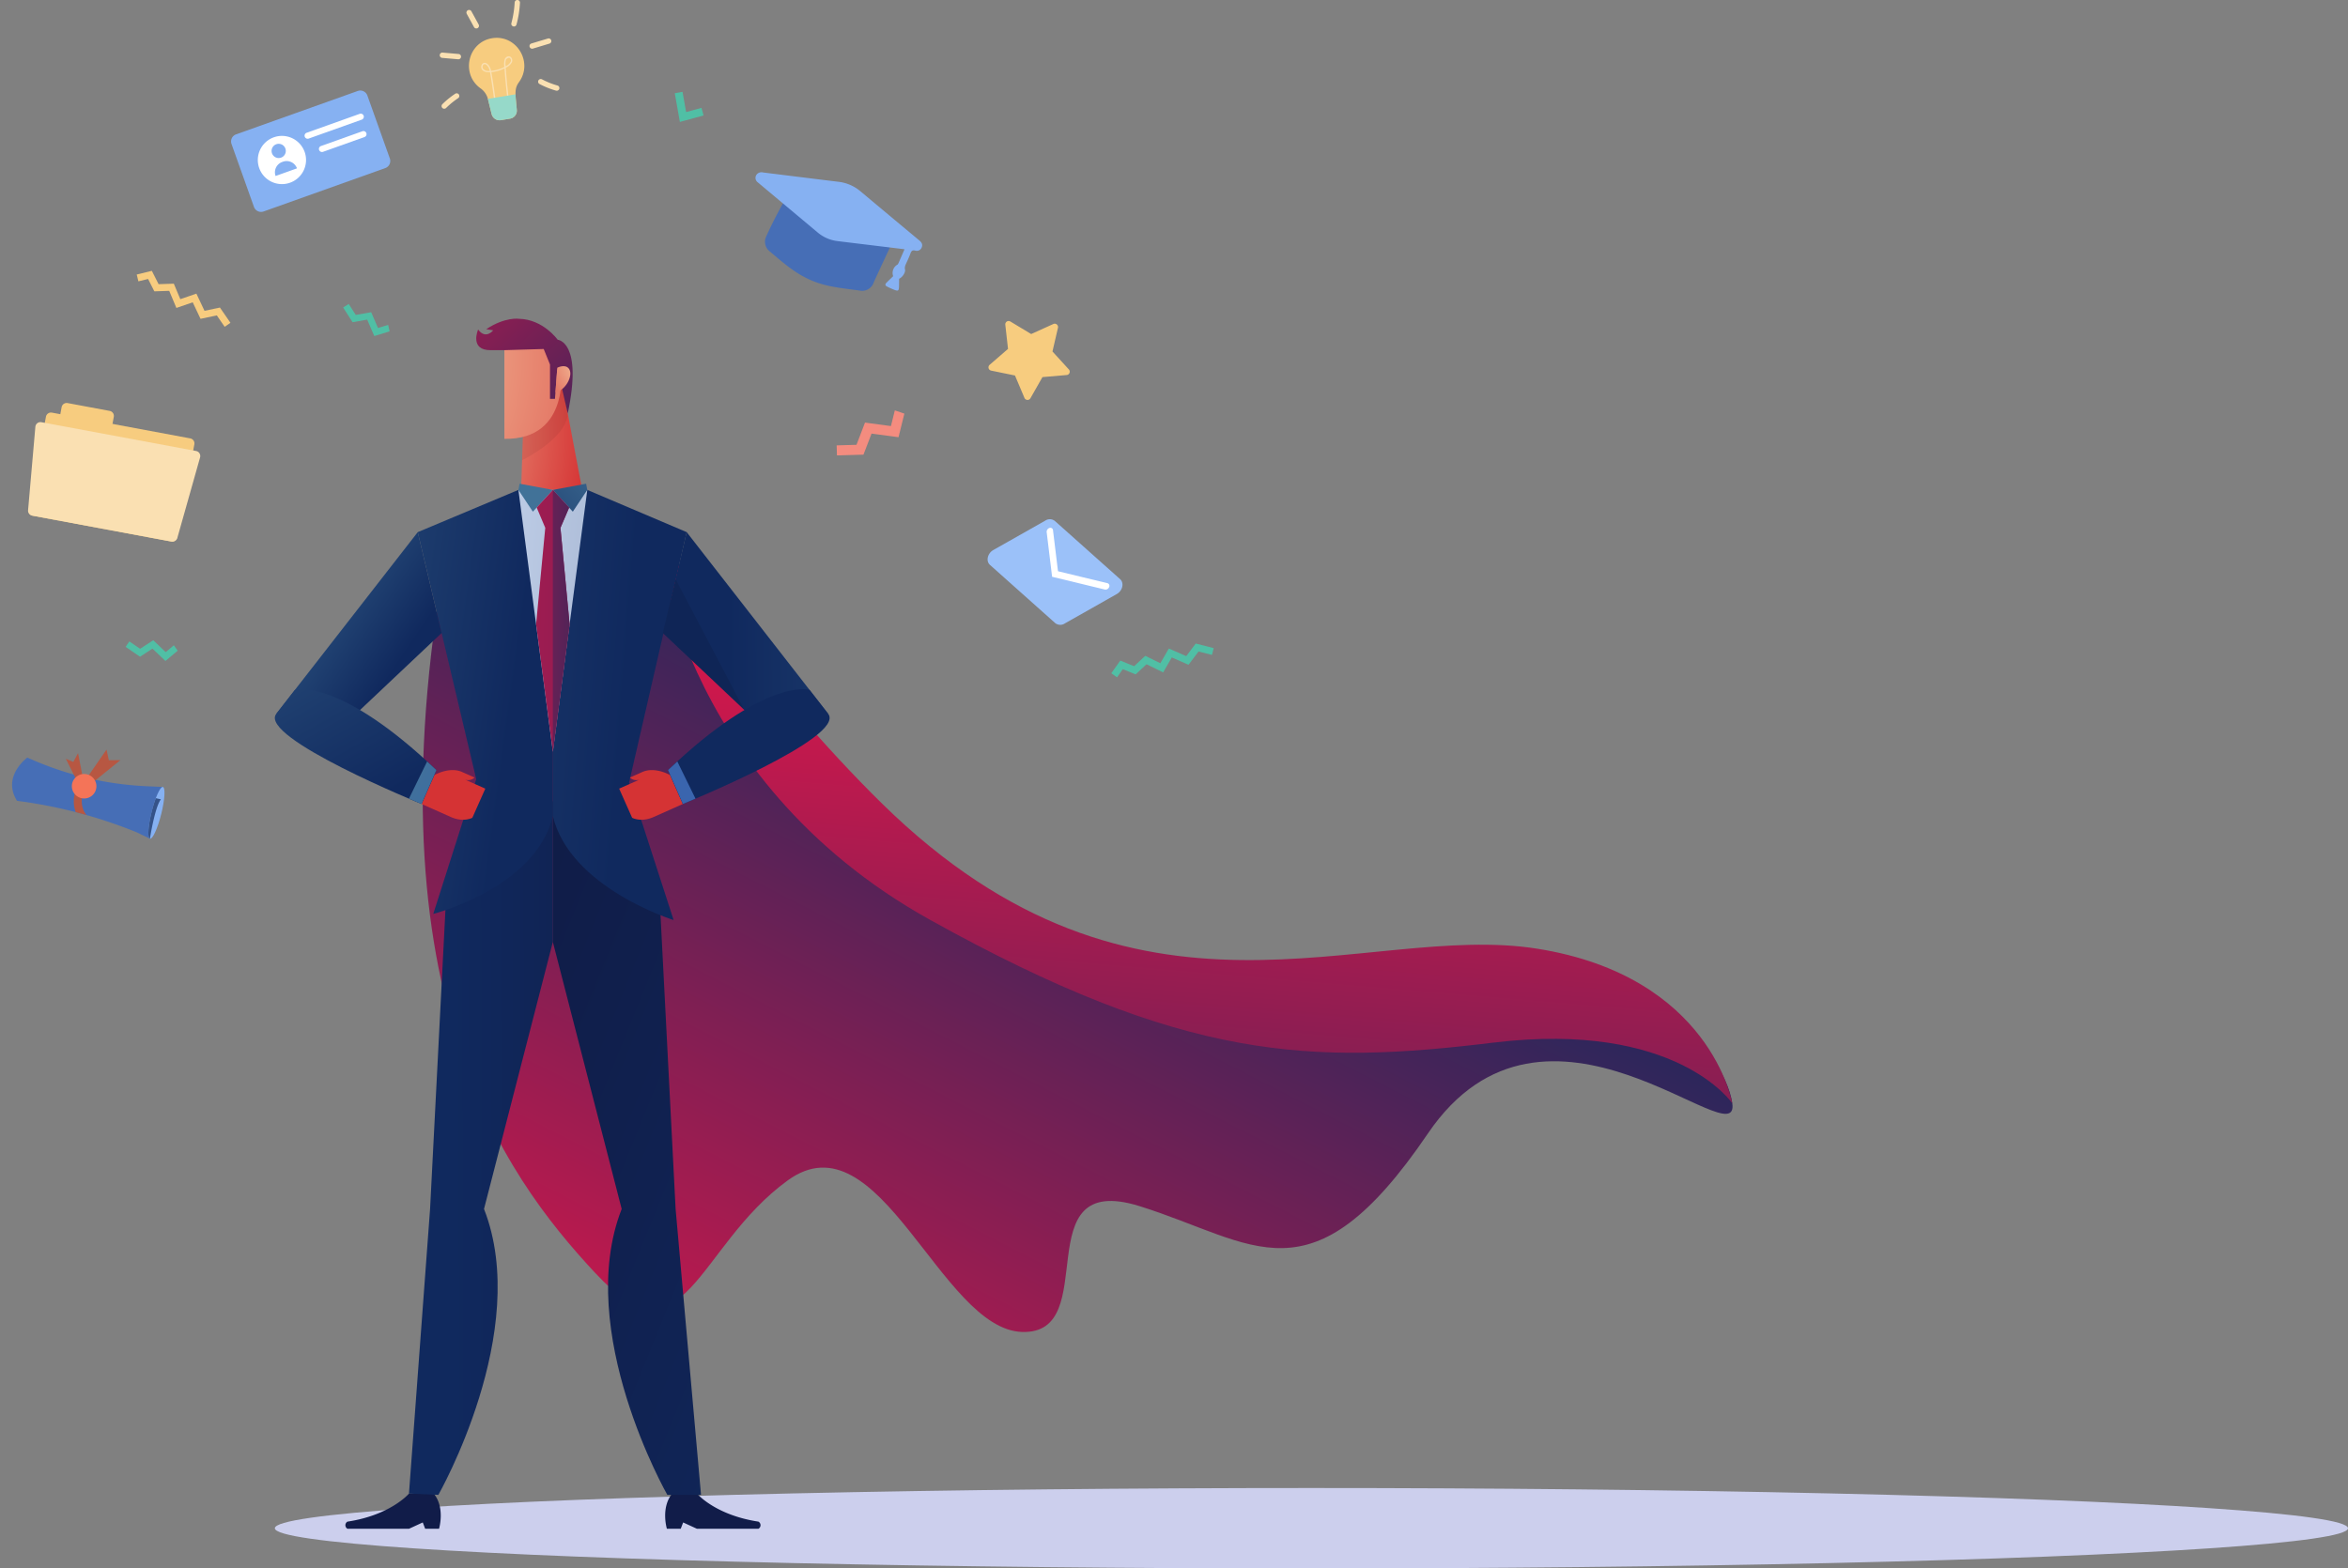 <svg xmlns="http://www.w3.org/2000/svg" xmlns:xlink="http://www.w3.org/1999/xlink" width="875.476" height="584.989" viewBox="0 0 875.476 584.989"><rect x="0" y="0" width="875.476" height="584.989" fill="#808080" stroke="none"/><defs><style>.a{fill:#cccfed;mix-blend-mode:multiply;isolation:isolate;}.b{fill:#50bfa5;}.c{fill:#f7cc7f;}.d{fill:#fae0b2;}.e{fill:#96d9c9;}.f{fill:#f48c7f;}.g{fill:#86b1f2;}.h{fill:#fff;}.i{fill:#466eb6;}.j{fill:#355389;}.k{fill:#b75742;}.l{fill:#f47458;}.m{fill:#9bc1f9;}.n{fill:url(#a);}.o{fill:url(#b);}.p{fill:#111c49;}.q{fill:url(#c);}.r{fill:url(#d);}.s{fill:url(#e);}.t{fill:url(#f);}.u{fill:url(#g);}.am,.v{fill:#040505;}.v{opacity:0.06;}.w{fill:url(#h);}.x{fill:url(#i);}.y{fill:url(#j);}.z{fill:url(#k);}.aa{fill:url(#l);}.ab{fill:url(#m);}.ac{fill:url(#n);}.ad{fill:url(#o);}.ae{fill:url(#p);}.af{fill:url(#q);}.ag{fill:url(#r);}.ah{fill:url(#s);}.ai{fill:url(#t);}.aj{fill:url(#u);}.ak{fill:url(#v);}.al{fill:url(#w);}.am{opacity:0.09;}</style><linearGradient id="a" x1="-0.003" y1="0.981" x2="0.65" y2="0.194" gradientUnits="objectBoundingBox"><stop offset="0" stop-color="#e0164a"/><stop offset="0.999" stop-color="#10295e"/></linearGradient><linearGradient id="b" x1="0.551" y1="0.182" x2="0.279" y2="1.885" xlink:href="#a"/><linearGradient id="c" x1="0.194" y1="-0.139" x2="1.167" y2="1.702" gradientUnits="objectBoundingBox"><stop offset="0" stop-color="#101c47"/><stop offset="0.999" stop-color="#10295e"/></linearGradient><linearGradient id="d" x1="2.058" y1="0.479" x2="0.304" y2="0.504" xlink:href="#c"/><linearGradient id="e" x1="-2.24" y1="-0.702" x2="0.684" y2="0.554" gradientUnits="objectBoundingBox"><stop offset="0" stop-color="#417298"/><stop offset="0.999" stop-color="#10295e"/></linearGradient><linearGradient id="f" x1="-4.506" y1="-0.829" x2="0.552" y2="0.473" xlink:href="#e"/><radialGradient id="g" cx="-1.302" cy="0.487" r="2.151" gradientTransform="translate(-0.426) scale(1.851 1)" gradientUnits="objectBoundingBox"><stop offset="0" stop-color="#fff2bf"/><stop offset="0.999" stop-color="#d53334"/></radialGradient><radialGradient id="h" cx="-1.635" cy="0.273" r="3.737" gradientTransform="translate(-0.404) scale(1.808 1)" xlink:href="#g"/><linearGradient id="i" x1="-1.181" y1="-1.23" x2="2.106" y2="1.769" xlink:href="#a"/><radialGradient id="j" cx="1.759" cy="-0.126" r="2.9" gradientTransform="translate(-0.378) scale(1.756 1)" xlink:href="#g"/><linearGradient id="k" x1="-0.742" y1="-0.029" x2="3.248" y2="1.386" gradientUnits="objectBoundingBox"><stop offset="0" stop-color="#c5d4ed"/><stop offset="0.999" stop-color="#8f9fbd"/></linearGradient><linearGradient id="l" x1="2.158" y1="-0.82" x2="-2.217" y2="2.531" xlink:href="#e"/><linearGradient id="m" x1="-116.666" y1="-0.82" x2="-121.042" y2="2.531" xlink:href="#e"/><linearGradient id="n" x1="-7.931" y1="-0.604" x2="16.933" y2="2.651" xlink:href="#a"/><linearGradient id="o" x1="-6.928" y1="-0.001" x2="4.769" y2="0.843" xlink:href="#a"/><radialGradient id="p" cx="1.134" cy="0.53" r="1.601" gradientTransform="matrix(0.317, -0.914, -0.712, -0.406, 118.59, 208.514)" xlink:href="#g"/><linearGradient id="q" x1="-0.239" y1="-0.028" x2="0.729" y2="0.717" xlink:href="#e"/><linearGradient id="r" x1="-1.208" y1="-1.593" x2="0.796" y2="0.864" xlink:href="#e"/><linearGradient id="s" x1="-0.299" y1="-0.07" x2="3.378" y2="2.731" gradientUnits="objectBoundingBox"><stop offset="0" stop-color="#417298"/><stop offset="0.999" stop-color="#3a65ae"/></linearGradient><radialGradient id="t" cx="-0.134" cy="0.53" r="1.601" gradientTransform="matrix(-0.317, -0.914, 0.712, -0.406, -22.47, 222.311)" xlink:href="#g"/><linearGradient id="u" x1="3.877" y1="0.465" x2="0.389" y2="0.5" xlink:href="#e"/><linearGradient id="v" x1="-8.776" y1="-1.593" x2="-6.772" y2="0.864" xlink:href="#e"/><linearGradient id="w" x1="-39.954" y1="-0.07" x2="-36.277" y2="2.731" xlink:href="#s"/></defs><g transform="translate(-1207.524 -159.011)"><ellipse class="a" cx="386.5" cy="15" rx="386.5" ry="15" transform="translate(1310 714)"/><g transform="translate(92.531 -222.562)"><path class="b" d="M1545.264,656l-3.788,1.163-2.544-5.889-5.749,1.017-2.624-4.1-2.073,1.328L1532,655l5.448-.964,2.647,6.126,5.7-1.749Z" transform="translate(-285.544 -153.255)"/><path class="b" d="M2444.176,1439.707l-3.789,1.163-2.544-5.889-5.749,1.017-2.625-4.1-2.073,1.328,3.51,5.478,5.448-.963,2.647,6.126,5.7-1.75Z" transform="matrix(0.921, -0.391, 0.391, 0.921, -1634.193, 251.945)"/><g transform="translate(1278.972 381.573)"><path class="c" d="M1743.139,523.442c-9.085,1.495-11.783,13.418-4.23,18.752a6.932,6.932,0,0,1,2.695,4.01l1.375,5.546A3.021,3.021,0,0,0,1746.4,554l3.442-.566a3.021,3.021,0,0,0,2.52-3.231c-.478-5.726-1.068-7.8.793-10.357C1758.6,532.378,1752.225,521.946,1743.139,523.442Z" transform="translate(-1723.64 -509.187)"/><g transform="translate(15.439 21.011)"><path class="d" d="M1758.694,569.817c-.591-4.906-1.422-10.085-1.7-11.554-5.208.287-3.228-5.2-.825-2.97a4.549,4.549,0,0,1,1.221,2.444,13.461,13.461,0,0,0,4.961-1.445,6.391,6.391,0,0,1,.136-2.9c.51-1.169,1.992-1.488,2.6-.348a1.82,1.82,0,0,1,.1,1.428,4.629,4.629,0,0,1-2.316,2.107c.274,3.9.653,7.83,1.131,11.7l-.492.061c-.47-3.808-.846-7.674-1.118-11.512a13.964,13.964,0,0,1-4.9,1.4c.356,1.878,1.144,6.927,1.7,11.533Zm-4.177-12.711a2.914,2.914,0,0,0,2.369.666,4.029,4.029,0,0,0-1.059-2.116C1754.534,554.455,1753.741,556.269,1754.517,557.106Zm8.421-3.517a5.52,5.52,0,0,0-.111,2.443,3.915,3.915,0,0,0,1.888-1.729,1.123,1.123,0,0,0-.578-1.455C1764.077,552.832,1763.137,553.132,1762.938,553.588Z" transform="translate(-1753.707 -552.332)"/></g><path class="e" d="M1764.159,613.653c.012.046.029.091.04.137l1.375,5.546a3.021,3.021,0,0,0,3.422,2.254l3.442-.566a3.02,3.02,0,0,0,2.519-3.231c-.212-2.547-.447-4.372-.478-5.838Z" transform="translate(-1746.236 -576.774)"/><g transform="translate(9.926 3.687)"><path class="d" d="M1733.351,485.868l-2.717-4.959a.991.991,0,0,1,1.738-.952l2.717,4.959a.991.991,0,0,1-1.738.952Z" transform="translate(-1730.512 -479.443)"/></g><g transform="translate(0 19.612)"><path class="d" d="M1695.576,548.943l-5.921-.518a.991.991,0,1,1,.173-1.974l5.922.518a.991.991,0,1,1-.173,1.974Z" transform="translate(-1688.75 -546.447)"/></g><g transform="translate(0.668 34.813)"><path class="d" d="M1691.848,615.854a.991.991,0,0,1,.008-1.4,32.4,32.4,0,0,1,4.758-3.881.991.991,0,1,1,1.1,1.648,30.384,30.384,0,0,0-4.466,3.643A.991.991,0,0,1,1691.848,615.854Z" transform="translate(-1691.562 -610.405)"/></g><g transform="translate(26.66)"><path class="d" d="M1801.655,473.775a.991.991,0,0,1-.7-1.213,37.676,37.676,0,0,0,1.221-7.694.991.991,0,1,1,1.979.106,39.668,39.668,0,0,1-1.286,8.1A.991.991,0,0,1,1801.655,473.775Z" transform="translate(-1800.919 -463.931)"/></g><g transform="translate(33.451 14.324)"><path class="d" d="M1829.536,527.332a.991.991,0,0,1,.663-1.235l6.156-1.856a.991.991,0,0,1,.572,1.9L1830.771,528A.991.991,0,0,1,1829.536,527.332Z" transform="translate(-1829.494 -524.2)"/></g><g transform="translate(36.647 29.464)"><path class="d" d="M1849.9,592.272a.985.985,0,0,1-.269-.037,31.083,31.083,0,0,1-6.165-2.471.991.991,0,0,1,.93-1.75,29.127,29.127,0,0,0,5.771,2.313.991.991,0,0,1-.268,1.945Z" transform="translate(-1842.94 -587.898)"/></g></g><path class="c" d="M2215.4,713.165l-3.532-8.352-8.882-1.825a1.246,1.246,0,0,1-.565-2.162l6.852-5.94-1.009-9.011a1.246,1.246,0,0,1,1.881-1.206l7.766,4.68,8.259-3.744a1.246,1.246,0,0,1,1.729,1.417l-2.052,8.832,6.114,6.7a1.246,1.246,0,0,1-.814,2.081l-9.034.778-4.48,7.883A1.246,1.246,0,0,1,2215.4,713.165Z" transform="translate(-718.432 -183.189)"/><path class="f" d="M2401.084,684.566l-1.452,5.847-9.666-1.3-3.177,8.287-7.392.212.108,3.742,9.886-.283,3.011-7.853,10.055,1.349,2.185-8.8Z" transform="translate(-952.446 -149.927)"/><g transform="translate(1125.456 531.872)"><path class="c" d="M1265.964,823.949l-51.582-9.605a1.908,1.908,0,0,1-1.527-2.225l6.462-34.7a1.908,1.908,0,0,1,2.225-1.527l51.582,9.605a1.908,1.908,0,0,1,1.527,2.225l-6.462,34.7A1.908,1.908,0,0,1,1265.964,823.949Z" transform="translate(-1212.65 -772.292)"/><path class="c" d="M1271.995,774.647l-15.7-2.924a1.908,1.908,0,0,1-1.527-2.225l.984-5.28a1.907,1.907,0,0,1,2.225-1.526l15.7,2.924a1.908,1.908,0,0,1,1.526,2.225l-.983,5.28A1.908,1.908,0,0,1,1271.995,774.647Z" transform="translate(-1243.234 -762.659)"/><path class="d" d="M1267.845,832.244a1.908,1.908,0,0,1-2.186,1.357l-51.918-9.668a1.909,1.909,0,0,1-1.552-2.042l2.717-31.1a1.908,1.908,0,0,1,2.25-1.71l57.677,10.74a1.908,1.908,0,0,1,1.487,2.394Z" transform="translate(-1212.182 -781.914)"/></g><g transform="translate(1366.587 415.827)"><path class="b" d="M2264.553,504.576l-8.833,2.412-1.9-10.7,2.891-.514,1.339,7.539,5.732-1.565Z" transform="translate(-2253.818 -495.769)"/></g><g transform="translate(1201.157 415.331)"><path class="g" d="M1453.769,457.514,1408.4,473.7a2.811,2.811,0,0,1-3.592-1.7l-8.373-23.473a2.811,2.811,0,0,1,1.7-3.592l45.365-16.182a2.811,2.811,0,0,1,3.592,1.7l8.373,23.473A2.812,2.812,0,0,1,1453.769,457.514Z" transform="translate(-1396.275 -428.582)"/><path class="h" d="M1458.79,511.083a8.99,8.99,0,1,1-11.488-5.447A8.99,8.99,0,0,1,1458.79,511.083Z" transform="translate(-1431.365 -488.184)"/><path class="g" d="M1469.682,520.221a2.651,2.651,0,1,1-3.387-1.606A2.651,2.651,0,0,1,1469.682,520.221Z" transform="translate(-1449.436 -498.58)"/><path class="g" d="M4.091,0H4.38A4.092,4.092,0,0,1,8.472,4.092v0a0,0,0,0,1,0,0H0a0,0,0,0,1,0,0v0A4.091,4.091,0,0,1,4.091,0Z" transform="translate(15.212 28.026) rotate(-19.632)"/><g transform="translate(27.397 8.624)"><path class="h" d="M1521.287,476.941a1.147,1.147,0,0,1-.385-2.226l19.831-7.074a1.147,1.147,0,0,1,.77,2.16l-19.831,7.074A1.14,1.14,0,0,1,1521.287,476.941Z" transform="translate(-1520.141 -467.574)"/></g><g transform="translate(32.75 15.117)"><path class="h" d="M1545.491,504.746a1.147,1.147,0,0,1-.385-2.227l15.488-5.525a1.147,1.147,0,0,1,.77,2.16l-15.488,5.525A1.145,1.145,0,0,1,1545.491,504.746Z" transform="translate(-1544.344 -496.928)"/></g></g><g transform="translate(1396.689 445.854)"><path class="i" d="M2005.434,460.248c2.358,1.882,6.459,7.937,11.692,12.188,3.061,2.486,5.418,1.854,9.326,2.326,18.539,2.241,13.515,6.03,15.739,6.4-.631,1.453-6.407,13.731-7.487,16.212a4.523,4.523,0,0,1-5.21,2.969c-3.833-.53-7.7-.924-11.476-1.743-9.676-2.1-15.06-6.937-21.993-12.814a4.535,4.535,0,0,1-1.339-5.708A157.449,157.449,0,0,1,2005.434,460.248Z" transform="translate(-1990.651 -456.252)"/><path class="g" d="M2036.133,486.851c-.083,4.04.226,4.851-1.509,4.238a24.4,24.4,0,0,1-3.043-1.359c-.7-.359-.723-.833-.157-1.4.823-.826,1.668-1.631,2.492-2.433a3.575,3.575,0,0,1,1.569-4.3c.3-.177.081.2,2.663-5.744-8.537-1.053-14.562-1.76-24.977-3.041a14.012,14.012,0,0,1-7.416-3.227q-11.16-9.337-22.313-18.681a2.058,2.058,0,0,1-.336-3.037,2.331,2.331,0,0,1,2.3-.655c2.378.3,25.685,3.193,28.051,3.47a15.324,15.324,0,0,1,8.252,3.548q10.964,9.181,21.955,18.328c1,.838,1.276,1.608.923,2.54a1.963,1.963,0,0,1-2.512,1.237c-.924-.2-1.332.079-1.65.934-1.435,3.864-2.437,4.72-2.091,6.131C2038.6,484.492,2037.3,486.377,2036.133,486.851Z" transform="translate(-1982.584 -447.169)"/></g><g transform="translate(1183.393 683.797) rotate(139)"><path class="i" d="M2284.428,1451.7l4.52,4.309a120.125,120.125,0,0,1,25.715,35.633l.693,1.467s11.834,1.046,13.487-9.654h0a178.811,178.811,0,0,1-25.984-38.162l-2.139-5Z" transform="translate(-2284.337 -1440.078)"/><path class="g" d="M2300.52,1439.835c.581.833-2.594,4.051-7.09,7.186s-8.633,5.042-9.214,4.209,2.614-4.089,7.11-7.225S2299.939,1439,2300.52,1439.835Z" transform="translate(-2284.147 -1439.637)"/><path class="j" d="M2308.126,1440.305l-.014-.016s-9.009,7.625-12.722,8.4l1.146,1.56a47.58,47.58,0,0,0,4.482-2.792C2305.462,1444.362,2308.615,1441.183,2308.126,1440.305Z" transform="translate(-2291.735 -1440.077)"/><g transform="translate(5.455 22.368)"><path class="k" d="M2350.988,1508.449c.016,1.314-.486,6.988-9.926,9.356q.932,1.269,1.831,2.56c5.975-1.766,8.662-4.834,9.87-7.169.19-.369.421-.865.575-1.249Q2352.142,1510.212,2350.988,1508.449Z" transform="translate(-2328.017 -1508.449)"/><path class="k" d="M2314.822,1531.04l-13.892-.5,3.292,2.794-1.967,3.57,13.148-3.352Z" transform="translate(-2300.93 -1523.361)"/><path class="k" d="M2337.314,1542.01l-4.937,8.6,3.472-1.322,1.337,2.731,2.32-9.043Z" transform="translate(-2322.155 -1531.101)"/><path class="l" d="M2343.5,1530.259a4.565,4.565,0,1,1,4.095-4.864A4.5,4.5,0,0,1,2343.5,1530.259Z" transform="translate(-2326.453 -1517.019)"/></g></g><g transform="translate(1483.238 575.23)"><path class="m" d="M2376.047,844.436l-24.324-21.7c-1.581-1.411-.922-4.313,1.258-5.547l19.413-10.992a3.033,3.033,0,0,1,3.543.166l24.324,21.7c1.58,1.411.923,4.313-1.258,5.547L2379.591,844.6A3.034,3.034,0,0,1,2376.047,844.436Z" transform="translate(-2350.852 -805.706)"/><g transform="translate(22.007 3.206)"><path class="h" d="M2434.315,835.827l-2.027-16.676a1.5,1.5,0,0,1,1.039-1.524.965.965,0,0,1,1.32.789l1.866,15.345,18.444,4.46a1.018,1.018,0,0,1,.619,1.449,1.43,1.43,0,0,1-1.562.921Z" transform="translate(-2432.28 -817.569)"/></g></g><path class="c" d="M1249.334,602.494l2.514,4.974,5.68-.184,2.424,5.775,5.99-2.061,3.029,6.409,5.749-1.218,3.923,5.69-2.154,1.485-2.933-4.254-6.067,1.285-2.912-6.161-6.09,2.1-2.674-6.372-5.547.179-2.331-4.61-3.618.88-.618-2.542Z" transform="translate(-77.725 -119.908)"/><path class="b" d="M2381.059,1056.12l5.163,2.1,4.162-3.87,5.621,2.762,3.162-5.489,6.494,2.843,3.535-4.7,6.7,1.714-.648,2.534-5.006-1.281-3.73,4.954-6.243-2.732-3.215,5.581-6.2-3.047-4.065,3.779-4.785-1.945-2.15,3.04-2.136-1.51Z" transform="translate(-848.363 -428.173)"/></g><g transform="translate(1215.378 141.083)"><g transform="translate(149.751 216.291)"><path class="n" d="M233.373,211.686s108.158,217.7,317.671,166.231c43.765-10.751,80.854,25.864,83.822,46.937s-69.728-53.249-113.493,11.213-64.536,40.514-107.56,27.1-13.352,47.9-43.765,46.938-53.134-81.423-87.394-56.517-38.389,70.458-71.878,34.4-86.622-106.2-54.037-276.2Z" transform="translate(-146.558 -211.686)"/><path class="o" d="M228.345,211.686S235.7,303.519,330.65,356.363s141.911,54.1,210.173,45.821,89.014,22.67,89.014,22.67-7.912-47.364-72.7-57.688-148.8,39.613-244.295-54.09C269.2,270.248,228.345,211.686,228.345,211.686Z" transform="translate(-141.53 -211.686)"/></g><g transform="translate(94.622 136.776)"><path class="p" d="M143.111,549.612s-6.727,8-22.924,10.459a1.527,1.527,0,0,0,0,2.665h22.924l5.144-2.361.9,2.361h5.166s2.361-7.792-1.973-13.124Z" transform="translate(-93.1 -111.396)"/><path class="p" d="M243.582,549.612s6.727,8,22.924,10.459a1.527,1.527,0,0,1,0,2.665H243.582l-5.144-2.361-.9,2.361h-5.166s-2.361-7.792,1.973-13.124Z" transform="translate(-86.193 -111.396)"/><path class="q" d="M238.054,458.42,232.3,346.408l-40.025-40.119V358.8l25.667,99.624c-17.853,45.553,17.028,106.635,17.028,106.635h12.558Z" transform="translate(-88.618 -126.355)"/><path class="r" d="M149.609,458.42l5.751-112.012,40.025-40.119V358.8L169.719,458.42c17.853,45.553-17.029,106.635-17.029,106.635l-10.953-.484Z" transform="translate(-91.725 -126.355)"/><path class="s" d="M182.351,196.95,144.827,212.7l21.8,92.152-16.018,50.238s38.161-9.686,44.583-36.507V196.95Z" transform="translate(-91.535 -133.077)"/><path class="t" d="M205.122,196.95,242.181,212.7,220.71,306.127l16.6,51.249s-38.613-11.975-45.035-38.8V196.95Z" transform="translate(-88.618 -133.077)"/><g transform="translate(75.094)"><path class="u" d="M196.211,158.557l7.7,40.754L181.1,200.787l.913-28.645Z" transform="translate(-164.399 -135.437)"/><path class="v" d="M181.772,178.953l-.293,9.268s16.616-7.992,17.02-17.442l-2.311-12.222Z" transform="translate(-164.376 -135.437)"/><path class="w" d="M196.327,153.993s4.067,27.624-21.069,27.255V143.174S191.891,139.306,196.327,153.993Z" transform="translate(-164.758 -136.411)"/><path class="x" d="M195.735,144.648s-5.416-7.625-14.387-7.812v-.006s-5.175-.807-12.26,3.875l2.588.432s-2.773,3.573-5.607-.309c0,0-3.389,7.79,4.713,7.7h5.083l14.662-.432,2.342,5.791V166.7h1.848l.863-11.459,3.908,16.873C205.185,145.25,195.735,144.648,195.735,144.648Z" transform="translate(-165.366 -136.776)"/><path class="y" d="M193.87,154.062s3.062-1.613,4.435.493c1.564,2.4-1.293,7.97-5.112,8.658Z" transform="translate(-163.656 -135.75)"/></g><path class="z" d="M180.178,196.95l12.844,97.659,12.844-97.659Z" transform="translate(-89.362 -133.077)"/><path class="aa" d="M204.685,194.771l-12.407,2.314,7.45,8.117,5.394-8.117Z" transform="translate(-88.618 -133.211)"/><path class="ab" d="M180.615,194.771l12.407,2.314-7.45,8.117-5.394-8.117Z" transform="translate(-89.362 -133.211)"/><g transform="translate(97.409 63.874)"><path class="ac" d="M198.708,203.562l-6.068-6.611-6.029,6.569,3.2,7.583-3.418,35.979,6.251,47.527,6.251-47.527L195.473,211.1Z" transform="translate(-186.389 -196.951)"/><path class="ad" d="M192.278,294.609V196.951l6.068,6.611-3.235,7.541,3.418,35.979Z" transform="translate(-186.027 -196.951)"/></g><g transform="translate(0 79.621)"><path class="ae" d="M150.961,297.242s5.6-3.23,10.288-1.147l4.684,2.084a3.522,3.522,0,0,1-4.139.516l8.134,3.619L165.1,313.179s-3.279,1.823-7.963-.261l-10.972-4.881Z" transform="translate(-91.453 -206.646)"/><path class="af" d="M147.882,211.786,95.128,279.549l27.567,2.038,34.088-32.181Z" transform="translate(-94.591 -211.786)"/><path class="ag" d="M102.016,267.35c.487-.626,17.41-4.053,52.853,29.794l-5.541,12.642S88.3,284.965,95.159,276.157Z" transform="translate(-94.622 -208.394)"/><path class="ah" d="M151.973,295.581l-5.541,12.642-4.7-1.991,6.772-13.858Z" transform="translate(-91.725 -206.832)"/></g><g transform="translate(128.38 79.621)"><path class="ai" d="M234.534,297.242s-5.6-3.23-10.288-1.147l-4.683,2.084a3.52,3.52,0,0,0,4.138.516l-8.134,3.619,4.833,10.866s3.279,1.823,7.963-.261l10.972-4.881Z" transform="translate(-215.566 -206.646)"/><path class="aj" d="M239.807,211.786l52.754,67.763-27.567,2.038-34.088-32.181Z" transform="translate(-214.623 -211.786)"/><path class="ak" d="M285.591,267.35c-.487-.626-17.41-4.053-52.853,29.794l5.541,12.642s61.026-24.821,54.169-33.629Z" transform="translate(-214.51 -208.394)"/><path class="al" d="M232.738,295.581l5.541,12.642,4.7-1.991L236.2,292.374Z" transform="translate(-214.51 -206.832)"/></g><path class="am" d="M230.906,248.391l4.753-20.09,25.677,48.818Z" transform="translate(-86.243 -131.149)"/></g></g></g></svg>